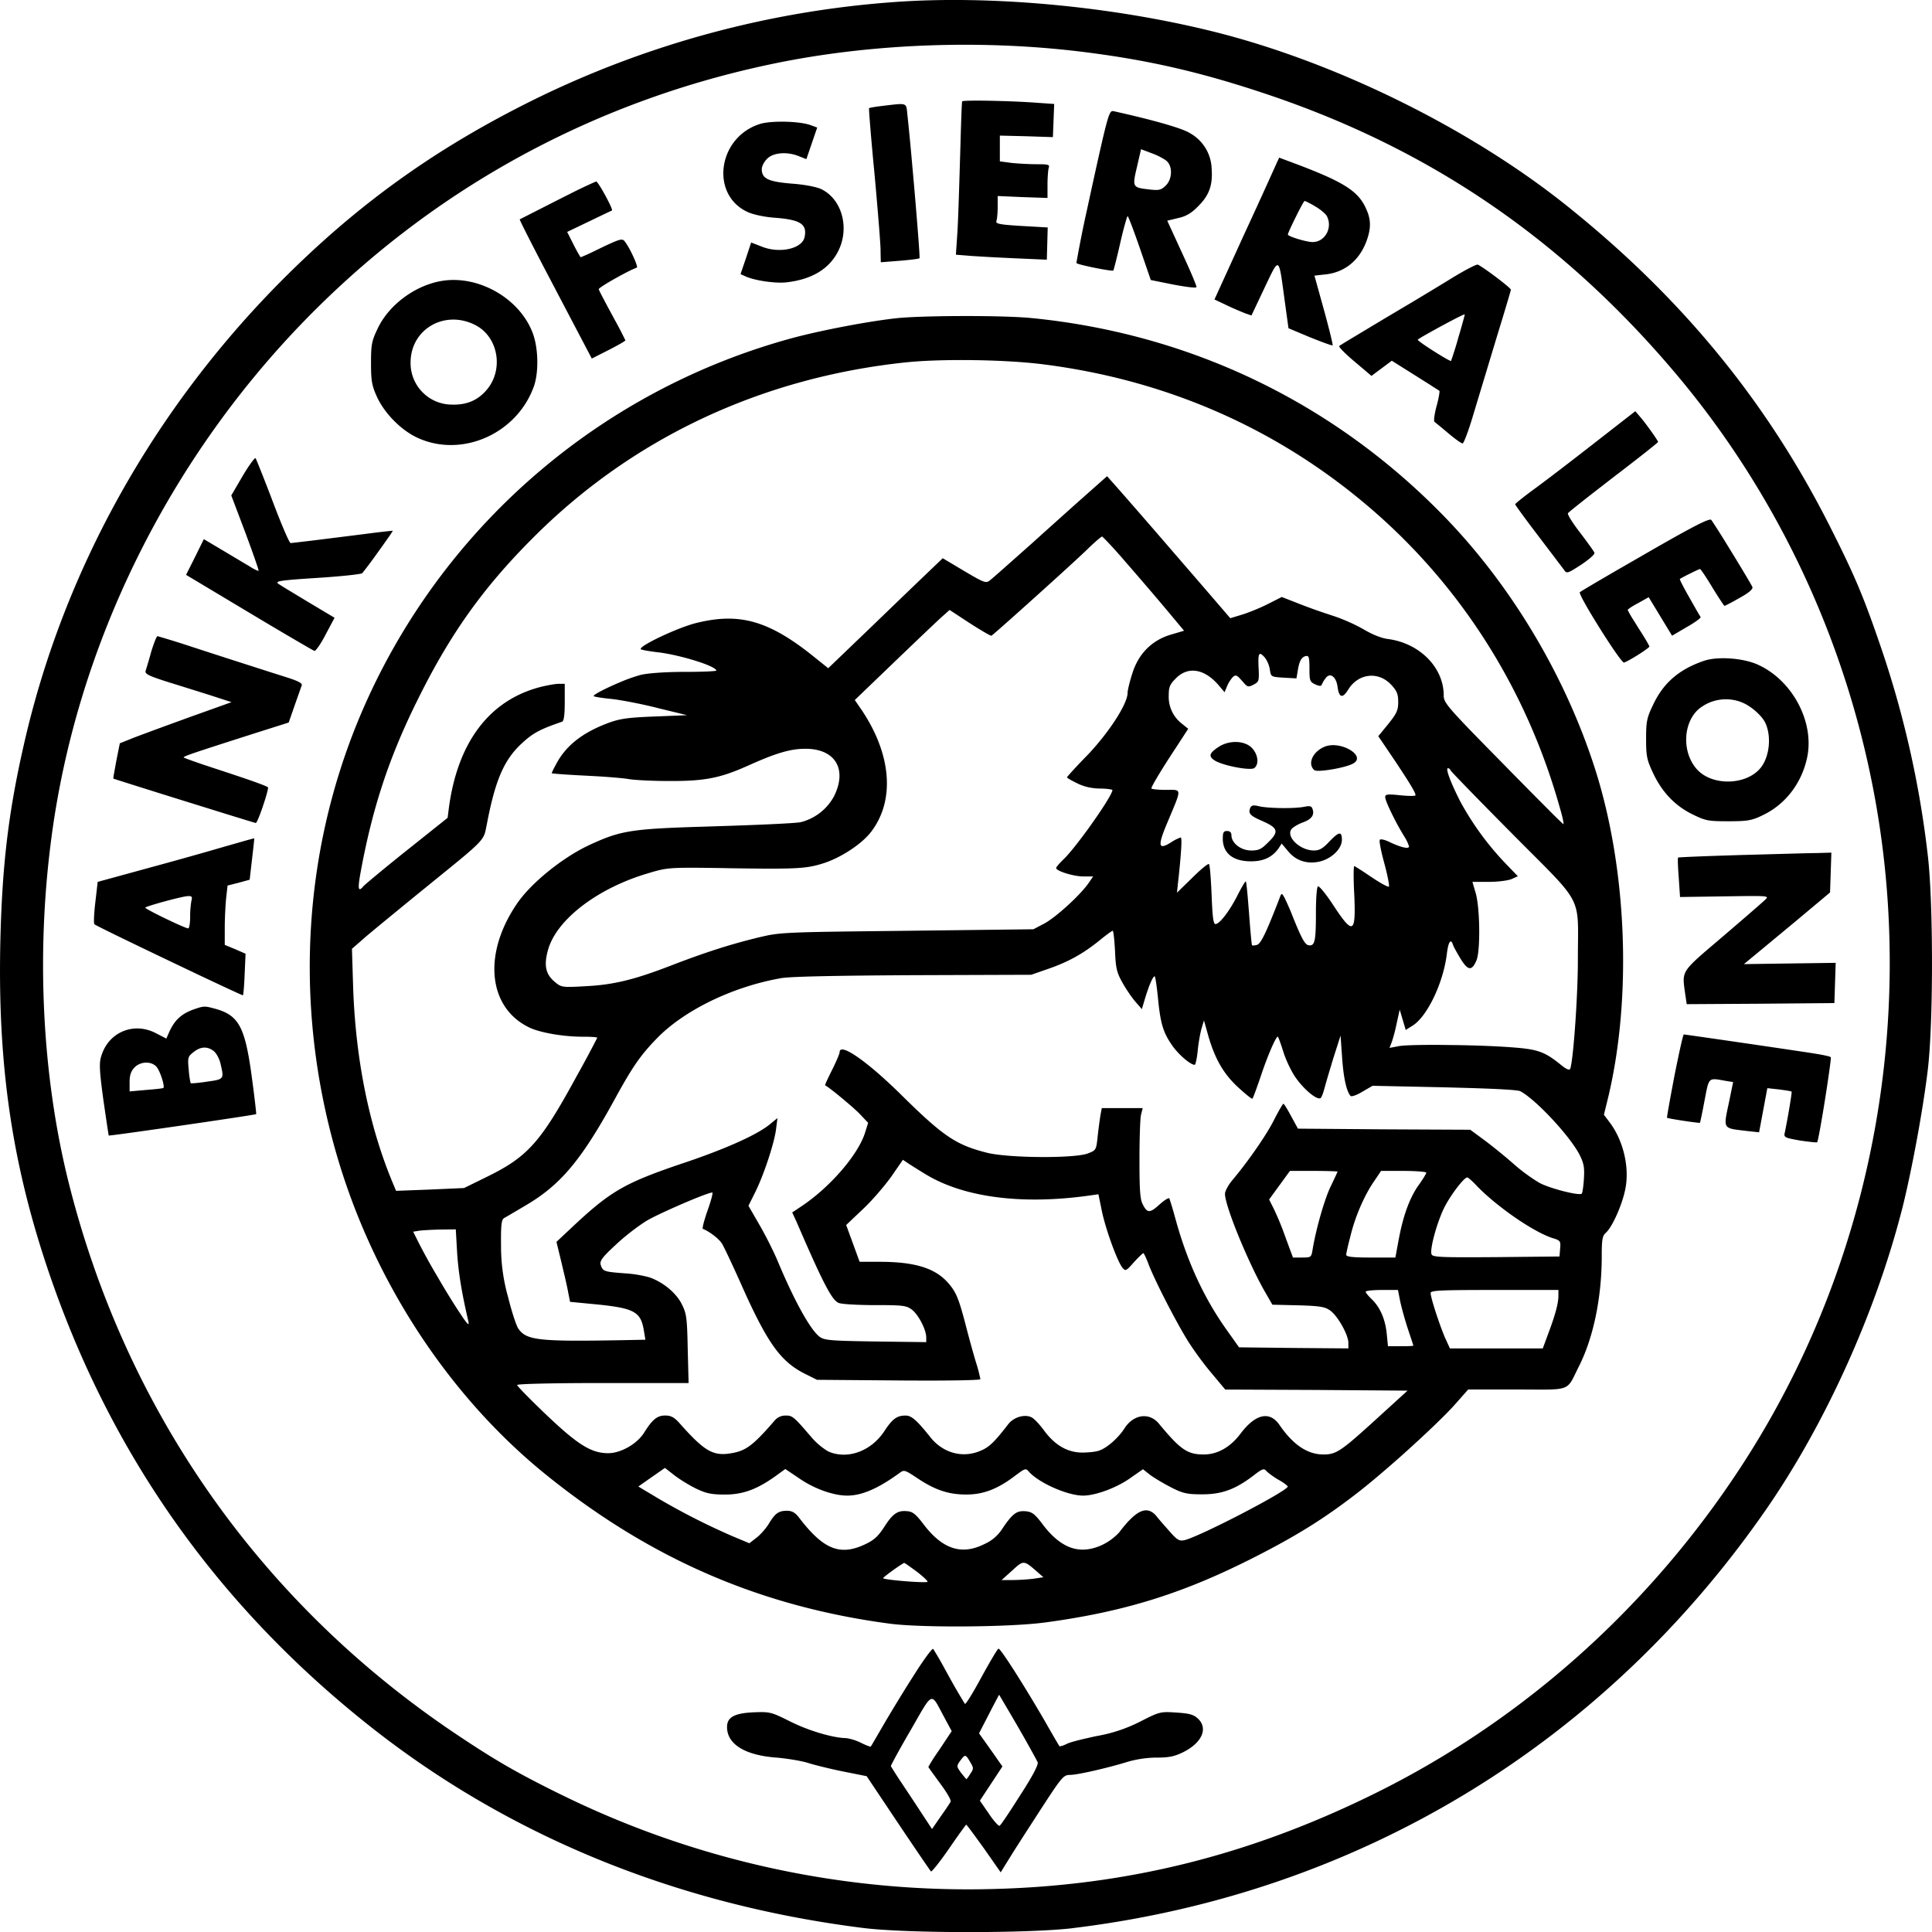 <svg xmlns="http://www.w3.org/2000/svg" width="48" height="48" viewBox="0 0 48 48" fill="currentColor"><path d="M26.643 47.905c7.078-.855 13.194-4.556 17.25-10.424 1.452-2.103 2.684-4.825 3.345-7.369l.025-.095c.232-.928.502-2.384.625-3.376l.006-.052c.14-1.135.14-4.11.006-5.298a24.7 24.7 0 0 0-1.216-5.346l-.055-.159c-.365-1.049-.596-1.58-1.16-2.697-1.582-3.136-3.706-5.713-6.562-7.993-2.415-1.926-5.766-3.572-8.795-4.32-2.522-.623-5.497-.898-7.88-.726a24.2 24.2 0 0 0-8.934 2.41c-2.468 1.216-4.416 2.614-6.32 4.53-3.19 3.217-5.41 7.213-6.384 11.505-.387 1.694-.543 3.018-.586 4.922-.065 3.006.28 5.41 1.145 8.014 1.517 4.567 4.153 8.348 7.923 11.365 3.475 2.786 7.686 4.518 12.377 5.105 1.08.134 4.093.134 5.19.005m-12.732-3.333-.207-.103c-.98-.49-1.515-.809-2.471-1.453-4.82-3.265-8.149-8.052-9.547-13.716-.63-2.571-.786-5.519-.425-8.359.613-4.889 2.958-9.633 6.53-13.204C11 4.526 15.02 2.396 19.505 1.524c2.319-.446 4.911-.532 7.3-.247 1.645.199 2.968.495 4.625 1.049 4.11 1.371 7.423 3.641 10.252 7.014 3.039 3.63 4.879 8.202 5.212 12.973.35 5.024-.947 10.037-3.68 14.19-2.301 3.5-5.464 6.303-9.148 8.1-3.055 1.495-6.067 2.242-9.365 2.328a22.9 22.9 0 0 1-10.79-2.359M25.277 6.42l.731.032.022-.801-.696-.04c-.504-.031-.6-.054-.579-.116.016-.043.032-.2.032-.35V4.87l.619.027.619.021v-.333c0-.177.015-.36.03-.415l.005-.014c.017-.06-.025-.074-.231-.076h-.079c-.188 0-.473-.017-.624-.033l-.285-.038v-.64l.662.016.656.022.016-.414.016-.41-.446-.031-.082-.006a21 21 0 0 0-.558-.028l-.097-.004-.186-.005c-.482-.014-.907-.012-.917.01l-.002.009-.002.02c-.01.115-.025.55-.04 1.097l-.033 1.082c-.016.495-.032.93-.046 1.111l-.033.49.398.032.066.004c.155.01.393.024.64.036l.144.007zm-3.4-.194.006.29.468-.037c.252-.021.474-.047.494-.063v-.001c.013-.01-.056-.887-.134-1.791l-.05-.56a66 66 0 0 0-.107-1.12l-.01-.09c-.032-.312.011-.296-.597-.226l-.078.01c-.149.019-.267.04-.277.05s.049.747.135 1.634l.036.4c.064.732.115 1.367.115 1.504m7.848.91c.01-.02-.117-.325-.29-.703L29 5.483l.269-.065c.199-.043.333-.123.495-.29.274-.269.367-.522.34-.917l-.001-.024a1.05 1.05 0 0 0-.534-.876l-.02-.012c-.194-.118-.936-.328-1.888-.538h-.006c-.098-.016-.137.117-.521 1.861l-.128.59a30 30 0 0 0-.257 1.284l-.002.012q-.003.027 0 .03c.042.042.898.214.914.182.01-.016.091-.328.172-.688l.023-.099a8 8 0 0 1 .134-.504l.005-.014q.015-.044.02-.045c.017 0 .151.355.302.79l.274.797.56.113.072.013c.274.05.493.076.503.051m-10.182-.12c.646-.074 1.081-.349 1.296-.806.27-.575.065-1.27-.44-1.511-.119-.054-.415-.113-.732-.135l-.069-.006c-.525-.049-.673-.127-.673-.354 0-.07.059-.188.134-.258.15-.156.506-.183.796-.06l.178.07.269-.785-.162-.059c-.274-.102-.995-.118-1.27-.027-1.048.339-1.23 1.77-.284 2.19.124.056.39.113.601.132l.09.007c.616.05.775.162.713.473-.054.29-.603.42-1.05.248l-.279-.108-.13.393-.134.393.119.053c.231.108.758.183 1.027.15m9.028-2.305-.085-.01c-.353-.042-.352-.074-.24-.55l.102-.442.27.102c.15.054.316.145.37.194.15.14.135.457-.032.613-.11.105-.164.118-.385.093m4.537 3.871c.011-.01-.086-.409-.215-.877l-.237-.855.286-.032c.478-.054.844-.36 1.016-.85.105-.298.103-.51-.012-.765l-.021-.046c-.197-.42-.573-.65-1.785-1.104l-.36-.134-.07.15-.012.028a166 166 0 0 1-.79 1.731l-.736 1.614.306.145.035.017c.16.075.347.152.422.182l.156.054.323-.683c.377-.79.35-.807.5.296l.097.704.538.226.154.061c.223.087.392.147.405.138m-19.31-1.393.904 1.721.414-.21c.232-.118.42-.225.42-.242l-.001-.004a10 10 0 0 0-.257-.495l-.065-.12a28 28 0 0 1-.288-.542l-.028-.057-.023-.051c-.006-.024.216-.162.454-.293l.075-.042c.167-.09.33-.172.418-.203.042-.016-.165-.473-.29-.637l-.014-.019c-.06-.074-.12-.055-.567.156l-.115.056a6 6 0 0 1-.407.186c-.01 0-.091-.14-.178-.312l-.16-.317.89-.427.223-.106c.037-.021-.34-.72-.393-.72h-.003a13 13 0 0 0-.653.31l-.1.05-.105.053-1.038.528c-.01.01.387.79.888 1.737m18.81-1.173c-.15 0-.613-.14-.613-.188 0-.024.08-.199.17-.382l.053-.107c.091-.182.179-.344.191-.344.015 0 .116.047.227.112l.037.022c.129.075.258.183.29.242.15.285-.043.645-.355.645m3.728 5.003c.025 0 .129-.265.234-.61l.554-1.834.04-.133.167-.546c.12-.398.204-.681.204-.696 0-.049-.705-.576-.823-.624-.036-.01-.323.14-.648.338L35.924 7c-.21.128-.51.31-.826.499l-.303.18-.431.256-.802.482c-.17.102-.278.17-.29.18-.022.015.15.193.382.387l.42.355.505-.377.912.574.271.174c.01.01-.013.164-.061.344l-.009.032c-.054.2-.075.371-.054.393l.16.13.212.178c.156.129.297.23.328.23m-23.08-1.399c.134-.366.118-.979-.027-1.355-.334-.866-1.367-1.442-2.276-1.28-.661.118-1.312.607-1.581 1.2l-.016.033c-.123.26-.14.372-.14.784v.103c.003.384.03.495.15.763.194.414.608.833 1.017 1.016 1.092.495 2.447-.102 2.872-1.264M35.223 8.44c0-.006.071-.05.178-.112l.1-.056c.34-.192.875-.476.89-.461.004.004-.043.177-.11.412l-.047.158a9 9 0 0 1-.183.586c-.021.027-.828-.484-.828-.527m-9.278 31.873.027-.004c1.924-.26 3.36-.7 5.076-1.561l.06-.03c1.078-.545 1.783-.98 2.623-1.633l.045-.035c.266-.208.617-.506.973-.82l.119-.106c.524-.47 1.038-.958 1.28-1.231l.328-.371h1.33l.442.002h.098c.68-.003.623-.061.882-.578l.008-.016c.349-.698.552-1.668.559-2.672v-.114c.002-.355.02-.445.102-.516.164-.148.416-.717.486-1.1l.004-.02c.095-.528-.06-1.171-.387-1.612l-.151-.2.113-.462c.586-2.485.457-5.659-.334-8.133-.747-2.33-2.097-4.583-3.78-6.304-2.75-2.813-6.294-4.507-10.22-4.895l-.049-.004c-.723-.065-2.613-.059-3.265.004-.688.07-1.936.307-2.662.506a16.29 16.29 0 0 0-10.51 8.934c-1.603 3.507-1.883 7.503-.791 11.3.914 3.18 2.818 6.084 5.277 8.047 2.57 2.06 5.298 3.233 8.498 3.653.777.1 2.95.086 3.819-.03M11.25 10.052a1.03 1.03 0 0 1-1.049-1.053c.006-.829.856-1.313 1.614-.92.56.29.705 1.092.285 1.597-.22.264-.49.382-.85.377M9.84 29.586l-.085-.204c-.581-1.393-.915-3.034-.98-4.814l-.031-.995.37-.323.112-.093.208-.173.7-.574.245-.2.762-.619c.819-.666.88-.742.93-.99l.04-.203c.203-1.035.419-1.523.842-1.919l.03-.027c.263-.242.435-.333.983-.522.042-.015.064-.155.065-.463v-.478h-.15c-.081 0-.291.038-.458.08-1.264.329-2.05 1.367-2.27 2.997l-.032.253-1.09.869c-.525.42-.966.79-1.002.83l-.011.013c-.12.138-.132.05-.06-.352.287-1.567.687-2.795 1.356-4.167l.033-.066c.822-1.678 1.656-2.85 2.926-4.114 2.463-2.459 5.658-3.954 9.24-4.33.893-.092 2.49-.07 3.432.053 3.195.41 6.04 1.706 8.39 3.825 2.114 1.91 3.642 4.394 4.427 7.218l.013.044c.056.194.083.343.063.333l-.002-.002a11 11 0 0 1-.32-.312l-.357-.358c-.237-.24-.521-.527-.822-.835l-.41-.417c-.957-.976-1.053-1.101-1.058-1.255v-.016c0-.694-.592-1.297-1.383-1.404-.15-.016-.376-.106-.58-.224l-.022-.013a4.4 4.4 0 0 0-.755-.336l-.077-.025c-.09-.03-.196-.065-.304-.103l-.109-.038-.089-.033a9 9 0 0 1-.29-.11l-.415-.162-.339.172a5 5 0 0 1-.62.258l-.32.097-.652-.758-1.009-1.168a206 206 0 0 0-1.137-1.306l-.263-.296-.794.704-.708.635-.102.091-.22.2-.744.66c-.18.16-.306.269-.337.292l-.012.01c-.092.073-.14.054-.614-.225l-.552-.329-.694.664-.841.81-.105.102-1.205 1.157-.355-.285c-1.124-.904-1.856-1.108-2.942-.834-.153.04-.358.114-.562.2l-.073.031c-.407.176-.786.382-.72.42l.073.019.022.004c.073.015.177.03.283.044l.06.007c.546.067 1.433.342 1.433.453 0 .015-.31.03-.71.032h-.143c-.456.003-.86.034-1.03.076a4 4 0 0 0-.497.176l-.036.015c-.33.14-.658.306-.628.336.016.016.215.048.446.07l.05.006c.25.033.724.124 1.096.22l.726.177-.927.037c-.581.026-.764.056-1.047.162-.64.242-1.054.57-1.296 1.049l-.013.023c-.047.087-.079.16-.079.17s.371.038.823.06l.246.013.168.01c.288.02.544.042.656.06l.017.003c.117.02.418.038.736.045l.049.001.147.002h.155c.797 0 1.19-.077 1.823-.357l.129-.057c.652-.29.996-.387 1.355-.387.737 0 1.044.505.71 1.178a1.3 1.3 0 0 1-.806.64l-.022.005c-.102.027-1.05.07-2.098.102l-.304.01c-1.84.054-2.086.105-2.843.453-.672.312-1.457.947-1.807 1.463-.866 1.27-.71 2.62.35 3.093.273.115.789.205 1.254.21h.064c.184 0 .328.011.328.026v.002a27 27 0 0 1-.495.923l-.054.099c-.863 1.578-1.187 1.934-2.168 2.419l-.591.29-.845.038zM39.284 14.03l.042-.029c.168-.116.294-.226.287-.264v-.003c-.012-.038-.173-.258-.356-.5-.179-.232-.317-.448-.302-.482l.001-.002c.013-.022.36-.299.822-.656l.313-.243.191-.146c.472-.362.842-.655.903-.714l.004-.005.003-.004.002-.002c0-.032-.286-.437-.434-.61l-.131-.154-.995.775-.252.196-.375.29c-.333.257-.644.493-.825.626l-.084.062c-.253.185-.454.349-.454.364 0 .014.192.28.446.617l.403.53.366.483.006.01c.06.086.091.074.42-.14M8.092 15.762l.22-.414-.65-.388-.516-.312a8 8 0 0 1-.229-.143l-.003-.002c-.083-.062.033-.084.86-.138l.229-.015c.533-.037.973-.085.998-.11l.007-.009a11 11 0 0 0 .318-.423l.193-.269c.136-.19.244-.347.24-.354a23 23 0 0 0-.726.086l-1.216.152c-.34.041-.576.069-.597.069-.03 0-.205-.408-.404-.927l-.102-.269c-.19-.494-.35-.893-.365-.913-.021-.016-.167.183-.323.447l-.28.479.35.925.145.395c.114.318.191.544.183.551-.01.011-.113-.037-.23-.113l-.078-.046-.426-.254-.164-.098-.462-.274-.22.447-.221.44L6.54 15.43c.7.417 1.244.732 1.272.742.032.005.161-.178.28-.41m32.256.699c.113-.032.63-.36.63-.398 0-.022-.119-.226-.27-.457l-.099-.16a3 3 0 0 1-.17-.292c0-.016.119-.097.264-.172l.258-.145.581.957.366-.215.043-.025c.178-.104.311-.203.301-.223l-.007-.01a12 12 0 0 1-.166-.286l-.133-.234c-.127-.226-.22-.406-.21-.416.037-.032.473-.248.5-.248.016 0 .156.205.307.458l.075.121c.122.194.217.336.226.336.016 0 .183-.086.37-.194l.035-.019c.217-.123.304-.204.289-.255l-.007-.014c-.041-.08-.231-.398-.436-.734l-.24-.39a17 17 0 0 0-.323-.507l-.008-.012-.008-.01c-.042-.047-.415.14-1.501.764l-.826.476c-.54.313-.923.54-.938.556-.027.029.218.454.484.878l.067.107c.256.403.51.773.546.763m-26.57 7.928c-.227-.188-.27-.42-.157-.807.218-.74 1.217-1.506 2.448-1.876l.127-.038c.278-.081.415-.106.879-.109h.15c.161 0 .356.003.597.006l.33.006c1.58.024 1.862.01 2.236-.102l.037-.011c.452-.135.99-.49 1.221-.796.597-.786.5-1.926-.242-3.028l-.167-.242 1.083-1.041.556-.532c.261-.248.462-.438.524-.493l.193-.172.5.328.096.061c.233.147.423.256.442.251l.003-.001c.051-.034.681-.594 1.294-1.148l.392-.355c.301-.274.563-.515.7-.647l.036-.036c.163-.155.304-.276.324-.276q.007 0 .046.039l.027.027.03.03c.097.1.251.267.416.458l.331.382c.24.278.508.59.694.812l.494.591-.328.097c-.473.14-.812.479-.962.98-.063.192-.11.395-.113.461v.006c0 .269-.452.968-.974 1.522l-.102.105c-.247.255-.43.461-.43.47 0 .017.113.081.247.146q.25.128.565.134h.03c.159.003.287.023.287.038 0 .078-.257.48-.545.882l-.064.09-.032.043c-.21.287-.423.556-.553.685l-.043.042c-.092.091-.161.175-.161.194 0 .076.435.21.677.21h.242l-.118.172c-.21.296-.785.823-1.081.99l-.285.15-3.147.038-1.139.013c-1.59.019-1.97.035-2.3.098l-.028.006c-.077.016-.154.034-.244.055l-.09.023c-.62.155-1.208.344-1.966.634l-.112.043c-.892.344-1.42.473-2.108.505l-.173.01c-.418.02-.442.002-.59-.123m-7.424-3.942c.022.005.099-.186.17-.393l.012-.037c.067-.196.125-.397.125-.452 0-.023-.346-.149-.806-.302l-.192-.064-.152-.05-.24-.079-.22-.073c-.292-.1-.488-.17-.488-.18 0-.032.318-.135 1.83-.619l.78-.247.144-.414.081-.23.09-.255.007-.015c.024-.06-.06-.11-.397-.217l-.341-.108-.841-.27-.49-.158-.672-.218a22 22 0 0 0-.841-.261c-.022 0-.092.177-.156.387l-.03.109c-.05.174-.097.33-.11.37-.022.075.097.129.608.29l.38.118.38.119.263.083.504.164-1.038.371-.577.21c-.364.134-.683.252-.81.301l-.35.14-.086.43-.058.32a1 1 0 0 0-.018.127l.003.001c.054.02.892.284 1.739.548l1.152.358c.366.113.623.191.645.196m24.756 3.04-.003-.001c-.01-.006-.042-.354-.073-.77l-.018-.227c-.026-.33-.051-.581-.065-.59-.01-.01-.102.14-.199.333l-.02.04c-.2.385-.435.686-.534.686-.052 0-.074-.171-.094-.677l-.005-.112c-.016-.375-.042-.685-.062-.7-.021-.022-.204.129-.414.338l-.382.372.032-.296.02-.183c.063-.627.074-.893.04-.893a1 1 0 0 0-.215.106l-.031.02c-.302.185-.329.096-.107-.442l.175-.417c.204-.49.155-.451-.181-.45h-.045c-.179-.002-.323-.018-.323-.038 0-.023.057-.13.156-.295l.017-.029c.106-.176.255-.411.43-.676l.312-.48-.167-.134a.84.84 0 0 1-.317-.693c0-.21.026-.275.182-.43.296-.297.694-.237 1.044.16l.161.189.065-.156a.8.8 0 0 1 .145-.226c.066-.056.103-.04.206.08l.04.044c.116.135.132.136.265.07l.027-.015c.102-.057.111-.096.1-.358l-.003-.052c-.016-.371.01-.41.156-.248a.7.7 0 0 1 .123.29l.008.054c.023.135.053.137.337.156l.317.017.032-.189c.037-.235.089-.338.196-.364l.009-.001c.067-.016.084.028.086.273v.1c.002.244.021.272.145.331l.023.01c.086.034.123.035.138-.004a.7.7 0 0 1 .097-.162c.106-.148.258-.041.294.207l.002.014q.053.39.25.086l.014-.022c.252-.408.753-.462 1.07-.118l.025.027c.119.134.147.216.147.398v.028c-.004.189-.047.269-.247.52l-.248.302.404.597.086.13c.33.498.435.682.435.741 0 .021-.158.022-.36.002l-.1-.01c-.248-.022-.291-.012-.293.052v.005c0 .067.127.346.271.619l.02.038c.052.095.104.188.154.27l.033.055a1 1 0 0 1 .114.239c0 .075-.204.026-.495-.113l-.024-.011c-.103-.046-.192-.063-.207-.038-.021.027.03.28.108.568l.024.09c.069.265.109.484.094.504-.021.016-.202-.082-.41-.221l-.146-.098a8 8 0 0 0-.3-.192c-.026-.01-.026.307-.005.705l.004.087c.035.914-.047.915-.563.122l-.03-.043c-.15-.22-.29-.386-.314-.365-.026.015-.046.269-.049.573v.172c-.003.621-.034.735-.172.718h-.005c-.086-.011-.162-.14-.334-.554l-.062-.153a6 6 0 0 0-.212-.484l-.023-.038c-.04-.065-.05-.06-.085.027l-.031.083c-.318.818-.444 1.076-.539 1.108-.055.015-.106.02-.121.012m11.779-3.083h.103c.417-.002.53-.02.778-.138l.015-.008c.576-.269.99-.812 1.119-1.468.167-.871-.377-1.888-1.226-2.275-.366-.167-.99-.21-1.329-.102-.624.21-1.022.548-1.28 1.102l-.02.04c-.131.279-.15.384-.152.753v.052c0 .43.021.521.172.844.221.469.53.798.952 1.014l.027.013c.316.156.387.172.84.173m-.734-1.297c-.365-.414-.344-1.135.043-1.484a1.06 1.06 0 0 1 1.081-.172c.216.086.468.306.565.478.167.312.135.818-.075 1.114-.334.468-1.226.505-1.614.064m-10.988-.027c.123-.102.086-.344-.065-.5-.188-.188-.57-.193-.828-.021l-.026.017c-.207.144-.221.218-.071.316.199.13.904.264.99.188m2.447-.107c.355-.188-.312-.586-.705-.42-.3.124-.43.43-.253.581.076.06.759-.054.958-.161m5.147 7.466-.051-.04c-.357-.278-.533-.334-1.17-.38l-.108-.008a25 25 0 0 0-.956-.04l-.07-.002-.15-.003-.517-.006h-.184c-.39.001-.699.011-.806.032l-.226.043.06-.156a4 4 0 0 0 .114-.435l.079-.36.15.505.172-.108c.362-.228.755-1.05.847-1.76l.007-.056c.038-.282.1-.356.152-.18.021.052.102.2.185.335l.009.015c.177.285.274.29.387.022.097-.237.086-1.27-.016-1.652l-.086-.295h.409c.226 0 .478-.033.565-.07l.155-.07-.322-.334a7.2 7.2 0 0 1-1.101-1.509l-.018-.034c-.242-.48-.36-.807-.296-.807.022 0 .054.021.065.054l.001.002c.037.053.712.748 1.528 1.57l.181.182c1.591 1.598 1.459 1.361 1.453 2.865v.098c0 .264-.01.588-.026.919l-.006.12-.011.204c-.04.682-.1 1.32-.146 1.451-.021.049-.097.017-.253-.112m-5.949-5.04c.29-.081.528-.318.528-.533v-.02c-.005-.2-.078-.181-.318.069-.156.166-.242.215-.376.215-.34 0-.689-.328-.565-.522.032-.048.156-.124.28-.172.226-.079.303-.189.25-.334l-.003-.01c-.02-.063-.067-.075-.186-.051l-.013.002c-.226.049-.871.043-1.119-.01l-.028-.007c-.133-.03-.173-.016-.203.055-.048.134.005.188.317.323l.031.014c.347.158.365.251.11.502l-.029.028c-.152.153-.224.182-.402.182-.248 0-.48-.176-.49-.366v-.01q-.001-.106-.107-.108c-.092 0-.108.037-.108.199.006.355.253.554.7.554.317 0 .527-.103.683-.318l.08-.123.162.193c.199.242.49.328.806.248m-26.775 3.33c.01-.011.03-.218.04-.474l.025-.56-.258-.113-.259-.107v-.414c0-.226.016-.554.033-.732l.037-.328.275-.07.274-.075.087-.755c.015-.134.026-.234.026-.263v-.009c-.006-.006-.393.107-.866.242l-.082.024c-.219.064-.502.144-.799.227l-.392.109-.669.183-1.081.296-.063.546c-.03.265-.038.492-.018.508l.004.002c.069.047.934.466 1.809.884l.785.374c.61.288 1.086.51 1.092.504m35.87.22 1.835-.011 1.834-.016.032-1-2.28.032.327-.27.953-.79.86-.72.033-.99-.339.01-.07.001-.292.006-1.444.04q-.044 0-.087.002l-.534.017c-.597.02-1.03.039-1.042.047a.2.2 0 0 0-.006.062v.058c.003.093.01.23.022.38l.032.48 1.489-.022c.69-.009.717.001.637.08l-.028.026c-.104.097-.555.487-1.044.905l-.309.263c-.734.627-.688.626-.616 1.162zm-37.23-1.883c-.035 0-.243-.091-.466-.197l-.071-.034-.1-.048c-.235-.115-.441-.225-.429-.237.024-.024.292-.104.555-.174l.043-.011c.198-.052.385-.095.45-.1h.007c.102-.006.118.016.091.113a2.3 2.3 0 0 0-.032.385v.047c-.003.143-.023.256-.049.256M33.5 33.501l-1.355-.011-1.361-.016-.302-.425c-.554-.775-.968-1.662-1.258-2.695l-.03-.107a8 8 0 0 0-.142-.474c-.016-.02-.117.04-.231.141l-.036.032c-.222.198-.286.19-.395-.027-.063-.116-.08-.353-.08-1.04v-.157c.002-.48.017-.929.037-1.02l.043-.172h-1.016l-.033.173-.005.034a13 13 0 0 0-.06.452l-.015.138c-.03.253-.05.26-.242.333-.336.122-1.94.113-2.485-.017l-.062-.016c-.716-.187-1.038-.403-1.992-1.338l-.113-.112c-.856-.838-1.507-1.282-1.507-1.034 0 .035-.077.216-.172.409l-.066.132c-.077.158-.131.277-.122.282l.009.004c.06.033.224.16.395.302l.053.044.035.03c.14.117.273.235.347.308l.23.242-.085.27c-.186.546-.864 1.329-1.565 1.799l-.237.158.102.22.136.313c.565 1.297.76 1.648.913 1.713l.005.002c.07.03.428.05.814.054h.305c.511.004.58.023.705.118.161.13.344.484.35.678v.124l-1.248-.016c-1.038-.016-1.253-.026-1.374-.099l-.007-.004-.007-.005c-.231-.156-.646-.904-1.081-1.952a10 10 0 0 0-.4-.792l-.3-.52.156-.313c.216-.425.48-1.22.528-1.576l.037-.29-.177.145c-.303.255-1.047.594-2.06.94l-.129.043c-1.455.493-1.79.693-2.77 1.615l-.355.333.123.506.092.39c.034.148.063.28.075.352l.048.242.624.06.113.011c.874.093 1.025.19 1.098.65l.037.22-.56.011c-2.102.038-2.403.006-2.602-.295-.049-.076-.162-.42-.248-.77a4.6 4.6 0 0 1-.177-1.28l-.001-.135v-.04c0-.372.02-.476.076-.513l.007-.004c.034-.018.135-.078.265-.154l.287-.17c.845-.5 1.361-1.114 2.173-2.593l.058-.105c.412-.749.611-1.032 1.007-1.439.676-.696 1.861-1.272 3.042-1.488l.055-.01c.258-.04 1.416-.062 3.266-.072l2.937-.01.42-.146c.5-.172.876-.382 1.274-.705l.04-.032c.141-.115.266-.204.287-.21h.002c.021-.005.043.22.059.49l.003.074c.016.35.045.473.158.682l.016.029c.086.156.231.371.323.479l.167.193.07-.236c.102-.345.215-.608.252-.576.016.022.049.248.076.511l.009.092c.057.557.125.79.33 1.086.15.231.467.506.575.506.022 0 .054-.15.075-.34.016-.182.06-.43.092-.548l.064-.215.113.403c.164.554.368.916.726 1.25l.022.02c.173.157.321.28.343.27l.001-.001c.016-.011.108-.27.21-.565l.028-.084c.161-.468.346-.89.391-.89.011 0 .07.162.135.366.06.2.199.495.312.656.206.291.516.55.609.508l.004-.002c.025-.01.064-.113.095-.226l.013-.046c.028-.106.092-.323.16-.546l.026-.089.034-.11.172-.537.038.537.004.055c.034.466.107.794.206.908.027.022.156-.021.296-.107l.252-.146 1.78.038.444.012c.855.024 1.385.052 1.445.085.387.204 1.231 1.113 1.468 1.57l.019.038c.096.196.11.302.094.565l-.003.05c-.012.166-.036.306-.05.321-.06.06-.802-.13-1.055-.269a4.4 4.4 0 0 1-.638-.468l-.064-.056c-.21-.181-.494-.41-.667-.538l-.347-.256-2.14-.01-2.141-.017-.167-.306-.039-.072c-.076-.137-.14-.24-.155-.24-.016 0-.118.177-.226.387-.182.371-.656 1.054-1.048 1.517-.097.118-.178.269-.178.333 0 .19.228.817.502 1.438l.026.06.04.087c.149.33.308.65.449.89l.161.28.645.015.121.004c.447.016.557.042.676.13.188.14.44.593.446.792zM6.365 27.68v-.002c.003-.03-.045-.45-.113-.95l-.01-.072c-.163-1.16-.324-1.437-.899-1.595l-.079-.021c-.19-.048-.223-.04-.448.037-.312.113-.473.263-.608.554l-.075.172-.253-.13c-.548-.292-1.176-.037-1.36.553l-.012.038c-.046.162-.033.373.056 1.033l.004.028c.067.462.123.845.133.884l.001.003c.011.017 3.642-.51 3.663-.532m38.78.7c.017-.014.069-.293.128-.644l.034-.2.03-.186.053-.34c.06-.4.106-.734.095-.745a.3.3 0 0 0-.08-.028l-.022-.005a3 3 0 0 0-.218-.043l-.14-.023c-.66-.102-3.152-.465-3.192-.465-.017 0-.119.462-.232 1.027l-.09.48c-.06.328-.1.556-.093.563.027.022.813.14.818.124v-.002c.01-.03.061-.268.113-.552l.04-.207c.077-.38.103-.347.503-.277l.167.027-.097.473-.048.226c-.1.48-.054.45.495.517l.295.032.205-1.097.29.032.105.014c.113.017.199.031.207.04.01.006-.027.246-.073.51l-.02.114-.017.096-.052.268-.012.054c-.017.094.025.11.384.173l.099.014c.18.024.317.038.326.03m-40.41-1.47a2 2 0 0 1-.046-.322l-.008-.083c-.019-.234-.004-.265.124-.363.178-.146.35-.15.506-.027.065.054.14.193.167.312l.018.08c.07.307.042.311-.352.366l-.066.01c-.185.026-.333.037-.343.028m-1.516.205v-.231c0-.167.032-.269.118-.36.145-.156.42-.167.549-.022.084.09.21.473.174.524l-.002.003c-.006.01-.2.032-.425.049zm17.34 8.934a1.7 1.7 0 0 1-.392-.333l-.157-.182c-.275-.317-.334-.36-.454-.366h-.04a.35.35 0 0 0-.274.127l-.01.012c-.49.565-.673.71-.974.78l-.031.006c-.5.102-.709-.016-1.362-.754-.119-.129-.2-.172-.34-.172-.198 0-.317.097-.526.43-.173.275-.576.506-.888.506-.425 0-.758-.21-1.554-.968l-.065-.062-.27-.263-.093-.094c-.17-.171-.282-.291-.282-.307 0-.027.842-.048 2.055-.049h2.205l-.022-.85-.006-.27c-.015-.524-.037-.632-.14-.837-.139-.28-.456-.544-.8-.667a3 3 0 0 0-.596-.1l-.128-.01c-.41-.032-.442-.05-.492-.202-.027-.097.037-.189.376-.5.226-.216.576-.48.77-.598.133-.079.419-.214.715-.345l.106-.047c.376-.163.74-.307.803-.307.027 0-.027.2-.113.441l-.011.033-.022.063-.02.064c-.054.17-.082.294-.065.303.135.047.383.23.46.345l.008.01c.048.07.285.575.527 1.119l.055.123c.594 1.301.915 1.725 1.515 2.017l.27.135 2.262.018.425.001h.244c.582-.002.97-.011 1.09-.025l.016-.003q.023-.004.023-.007a4 4 0 0 0-.102-.393l-.02-.065c-.039-.13-.092-.32-.145-.512l-.04-.15-.025-.093-.045-.175c-.161-.612-.228-.773-.408-.984-.323-.382-.829-.544-1.721-.544h-.495l-.334-.914.414-.393c.226-.21.538-.575.705-.807l.29-.42.146.098.159.101.237.147.034.02c.936.565 2.361.754 4.013.528l.269-.038.086.42c.096.457.376 1.226.505 1.398l.017.02c.066.076.09.06.274-.149l.031-.034c.1-.108.19-.192.205-.192.011 0 .065.113.119.253.148.403.74 1.553 1.03 1.998l.013.019a8 8 0 0 0 .565.753l.306.366 2.265.01 2.264.017-.908.827c-.195.176-.348.313-.473.417l-.03.026c-.331.273-.458.315-.664.316h-.012c-.398 0-.753-.236-1.097-.737-.24-.345-.584-.275-.95.199l-.013.017c-.252.339-.575.521-.914.521-.409 0-.58-.118-1.119-.769-.233-.28-.618-.233-.845.109l-.01.015c-.145.226-.42.473-.613.543-.068.031-.245.052-.402.054h-.02c-.366.005-.688-.178-.957-.543-.108-.15-.248-.296-.307-.328-.172-.092-.452-.011-.591.172l-.05.065c-.283.362-.418.494-.601.576l-.011.004c-.44.202-.932.08-1.255-.31l-.076-.095c-.294-.362-.416-.46-.552-.46-.215 0-.328.08-.532.392-.334.505-.936.715-1.41.49m11.81-4.808h-.245l-.183-.495-.016-.045a7 7 0 0 0-.28-.676l-.113-.226.517-.71h.647c.302.001.536.011.536.016 0 .011-.075.167-.161.35l-.016.032c-.147.31-.351 1.02-.437 1.522l-.012.071c-.025.143-.044.159-.202.16zm2.39-.49-.09.49h-.675c-.406-.002-.547-.02-.547-.07 0-.026.03-.167.073-.337l.008-.034.027-.103c.118-.484.35-1.016.591-1.36l.167-.248h.597c.294.002.527.023.527.043 0 .022-.075.145-.161.27-.237.311-.409.78-.516 1.35m1.874.482h-.287c-.634-.001-.756-.02-.779-.071v-.002c-.049-.118.123-.753.3-1.13l.015-.03c.153-.306.489-.75.572-.75.021 0 .134.097.247.221.517.527 1.404 1.135 1.872 1.286l.047.014c.141.047.155.074.143.22l-.018.223-1.576.016zM11.49 32.718l-.089-.132a18 18 0 0 1-.5-.813l-.079-.134a15 15 0 0 1-.417-.758l-.14-.28.124-.02.013-.003c.079-.01.301-.025.514-.03l.408-.005.033.575c.032.5.118 1.022.28 1.71l.002.013c.019.097-.016.072-.15-.123m26.841.783h-2.307l-.13-.285-.018-.044a8 8 0 0 1-.142-.383l-.022-.065-.015-.043c-.084-.252-.152-.49-.152-.557v-.004c.01-.059.267-.07 1.434-.071h1.74v.145c0 .193-.081.484-.253.941zm-3.518-.054h-.328l-.032-.323c-.038-.36-.172-.661-.382-.855l-.02-.02c-.066-.068-.12-.133-.12-.157 0-.022.178-.043.398-.043h.404l.059.3.01.042c.039.165.112.425.175.617l.108.325c.018.057.03.093.03.098 0 .01-.116.015-.271.016zM19.85 37.702c-.097-.124-.172-.167-.301-.167-.205 0-.296.064-.458.339-.07.107-.204.263-.3.333l-.173.135-.425-.178a17 17 0 0 1-1.84-.936l-.494-.296.328-.23.333-.232.248.193c.129.098.361.24.522.319l.021.01c.237.113.376.14.7.14.446 0 .8-.13 1.263-.463l.237-.172.366.247c.365.248.833.414 1.172.414.366 0 .77-.177 1.302-.564l.022-.016c.09-.063.128-.046.408.14.447.3.78.413 1.226.413.422 0 .771-.134 1.194-.452l.067-.05c.186-.14.222-.15.278-.084.236.285.968.613 1.366.613.295 0 .806-.185 1.14-.415l.345-.24.182.144c.103.076.34.216.528.312l.038.02c.255.124.36.146.7.147h.025c.49 0 .823-.124 1.275-.468l.051-.04c.172-.129.212-.137.266-.073.038.043.173.145.302.22.129.07.23.151.23.167-.004.112-2.182 1.242-2.564 1.332l-.012.002c-.118.026-.172-.007-.346-.203l-.144-.163a7 7 0 0 1-.209-.247c-.231-.258-.495-.134-.914.42a1.4 1.4 0 0 1-.425.312c-.548.25-1.006.095-1.458-.49l-.053-.07c-.175-.226-.237-.264-.398-.28h-.022c-.2-.01-.305.073-.565.463a1 1 0 0 1-.417.349l-.024.012c-.553.27-1.017.121-1.48-.475l-.052-.068c-.159-.204-.237-.267-.357-.28h-.01c-.242-.027-.365.059-.58.398-.147.224-.247.317-.455.416l-.019.009c-.624.295-1.038.123-1.64-.667m5.303 1.554h-.269l.264-.237.06-.055c.222-.201.25-.182.537.066l.177.156-.252.038a5 5 0 0 1-.517.032m-3.21-.048c0-.027.45-.35.52-.377.012-.005.151.097.313.215l.026.02c.148.116.253.218.243.233-.038.038-1.108-.048-1.103-.091m2.92 7.31.22-.356.033-.053c.097-.156.278-.438.473-.74l.23-.356.11-.169c.426-.654.494-.738.627-.746h.01l.008-.001h.01c.123 0 .486-.073.87-.17l.052-.013c.172-.043.346-.092.503-.14a2.7 2.7 0 0 1 .695-.107h.085c.274-.004.406-.034.619-.14.457-.232.613-.587.355-.829l-.015-.013c-.1-.089-.205-.115-.502-.136l-.096-.006c-.323-.02-.372 0-.823.23a3.8 3.8 0 0 1-1.065.356l-.066.013-.066.015-.088.02c-.236.052-.45.108-.528.145l-.033.015a.5.5 0 0 1-.154.051l-.001-.001c-.011-.01-.162-.269-.34-.581l-.066-.115c-.537-.918-1.065-1.74-1.111-1.73-.027.005-.209.318-.415.691l-.06.11c-.184.337-.344.59-.359.57l-.003-.003a14 14 0 0 1-.395-.68l-.1-.18a8 8 0 0 0-.292-.503c-.022-.021-.237.27-.474.646l-.045.071c-.086.134-.18.285-.273.436l-.095.155c-.124.204-.24.397-.323.539l-.291.5-.049.08c-.01.01-.123-.033-.252-.098a1.3 1.3 0 0 0-.356-.112h-.01c-.323-.006-.925-.183-1.377-.41l-.115-.057c-.376-.185-.427-.188-.81-.174l-.044.003c-.44.026-.607.129-.607.363 0 .425.441.7 1.226.759l.05.004c.271.028.585.081.728.126l.013.004c.147.047.52.14.837.205l.615.123.838 1.253c.405.602.74 1.093.76 1.114.016.016.213-.228.435-.548l.135-.196c.169-.241.298-.418.306-.418.011 0 .21.269.442.592zm-.29-1.453-.227-.328.56-.85-.29-.414-.291-.409.247-.479.08-.156.142-.27.018-.033.013-.02.273.463.195.334.138.241c.19.337.338.606.351.64.022.06-.134.356-.435.819l-.06.094c-.224.355-.42.644-.45.663h-.001c-.022.017-.145-.117-.264-.295m-1.415.377-.506-.77-.24-.36a13 13 0 0 1-.276-.43.2.2 0 0 1 .021-.053l.012-.024.028-.054c.084-.16.245-.45.434-.773l.202-.353c.341-.591.334-.511.601-.011l.213.396-.29.436-.08.117a4 4 0 0 0-.21.335c0 .004.02.035.055.084l.032.045.208.285.021.029c.147.2.253.383.238.42l-.005.01a7 7 0 0 1-.243.359zm.855-1.238c-.006 0-.065-.075-.135-.16l-.025-.037c-.087-.122-.08-.141.004-.26l.02-.027c.105-.139.121-.128.227.054l.016.026c.07.119.07.146.004.248l-.04.061a.6.6 0 0 1-.071.095"/></svg>